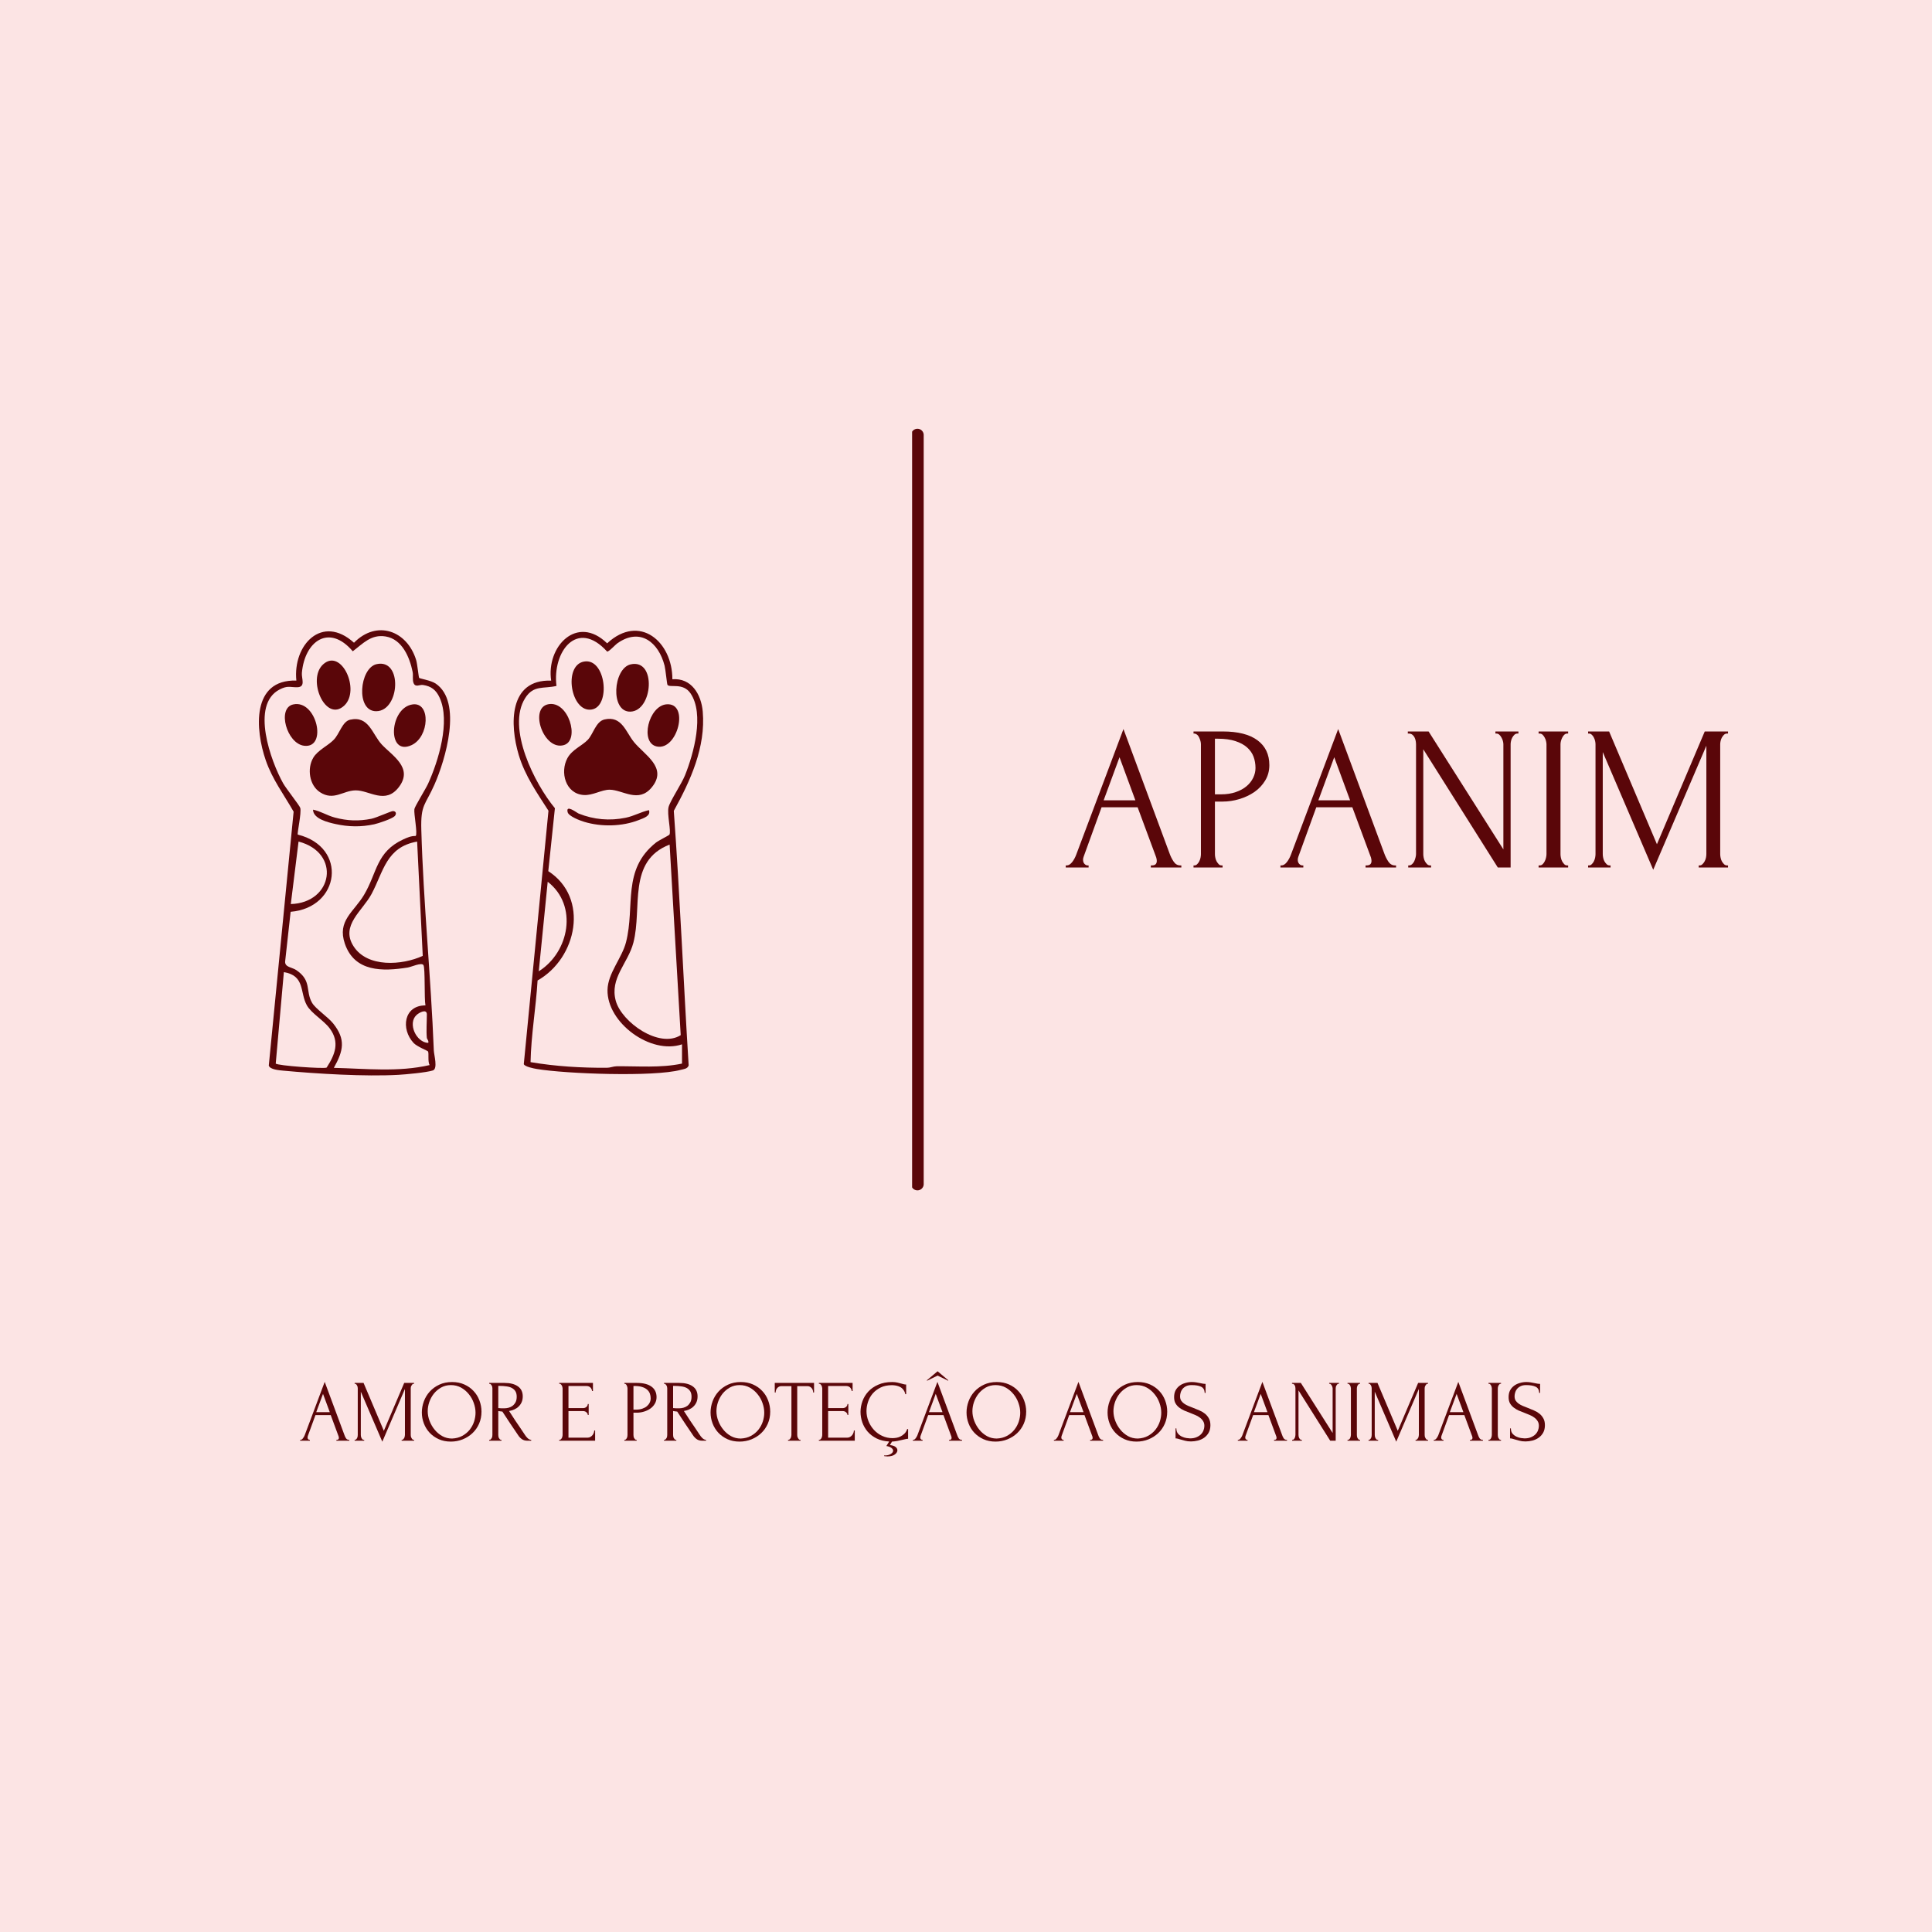 <svg xmlns="http://www.w3.org/2000/svg" xmlns:xlink="http://www.w3.org/1999/xlink" width="500" zoomAndPan="magnify" viewBox="0 0 375 375" height="500" preserveAspectRatio="xMidYMid meet" version="1.0"><defs><g/><clipPath id="51be1c78b7"><path d="M 177.039 83 L 179.289 83 L 179.289 232 L 177.039 232 Z M 177.039 83 " clip-rule="nonzero"/></clipPath></defs><rect x="-37.5" width="450" fill="#ffffff" y="-37.5" height="450" fill-opacity="1"/><rect x="-37.5" width="450" fill="#fce4e4" y="-37.5" height="450" fill-opacity="1"/><g clip-path="url(#51be1c78b7)"><path fill="#5a0609" d="M 178.074 231.051 C 177.398 231.051 176.855 230.504 176.855 229.832 L 176.855 84.438 C 176.855 83.762 177.398 83.219 178.074 83.219 C 178.746 83.219 179.293 83.762 179.293 84.438 L 179.293 229.832 C 179.293 230.504 178.746 231.051 178.074 231.051 Z M 178.074 231.051 " fill-opacity="1" fill-rule="nonzero"/></g><path fill="#5a0609" d="M 57.523 132.094 C 56.816 125.168 62.52 119.145 68.711 124.754 C 73.125 120.266 79.012 122.379 80.773 128.109 C 81.012 128.895 81.254 131.426 81.352 131.574 C 81.449 131.719 83.641 132.055 84.559 132.676 C 89.84 136.242 86.434 147.516 84.324 152.297 C 82.539 156.34 81.637 156.082 81.777 161.059 C 82.176 175.273 83.645 189.625 84.203 203.906 C 84.234 204.742 85.027 207.438 84.02 207.773 C 82.805 208.176 78.766 208.543 77.324 208.625 C 70.891 208.988 61.484 208.418 54.965 207.812 C 54.203 207.742 52.375 207.602 52.172 206.816 L 56.992 157.547 C 55.113 154.242 52.875 151.305 51.59 147.594 C 49.531 141.648 48.77 131.844 57.523 132.098 Z M 80.688 162.262 C 81.098 161.844 80.289 157.895 80.434 157.039 C 80.527 156.5 82.629 153.129 83.086 152.129 C 85.109 147.688 87.449 140.035 85.328 135.41 C 84.648 133.93 83.719 133.195 82.102 132.953 C 81.434 132.855 80.676 133.465 80.293 132.629 C 80.004 131.992 80.238 131.133 80.09 130.41 C 79.52 127.594 78.066 124.059 74.84 123.535 C 72.043 123.082 70.469 124.898 68.473 126.414 C 63.867 120.996 59.125 124.465 58.594 130.621 C 58.5 131.695 59.395 133.375 57.672 133.395 C 56.27 133.41 55.828 133.023 54.273 133.828 C 48.551 136.777 52.609 147.852 54.957 152.039 C 55.52 153.043 58.133 156.336 58.277 156.805 C 58.559 157.73 57.645 161.781 57.797 161.992 C 67.539 164.402 66.035 176.184 56.41 176.98 L 55.34 186.664 C 55.316 187.758 56.652 187.723 57.504 188.293 C 60.574 190.363 59.238 192.34 60.578 194.652 C 61.246 195.805 63.648 197.379 64.664 198.648 C 67.16 201.766 66.652 203.953 64.797 207.27 C 70.973 207.414 77.293 208.137 83.395 206.73 C 82.984 206.094 83.289 204.426 83.078 204.082 C 82.996 203.941 80.922 203.133 80.277 202.438 C 77.762 199.719 78.375 195.137 82.582 195.148 C 82.32 193.918 82.559 187.891 82.188 187.32 C 81.816 186.75 79.863 187.684 79.137 187.797 C 74.273 188.574 68.828 188.68 66.938 183.172 C 65.398 178.695 68.676 177.039 70.672 173.672 C 73.227 169.359 73.008 165.367 78.258 162.934 C 79.043 162.57 79.789 162.242 80.684 162.262 Z M 56.445 175.477 C 64.645 175.242 66.254 165.516 57.949 163.344 Z M 80.965 163.352 C 74.965 164.406 74.445 169.156 72.125 173.508 C 70.348 176.836 66.047 179.621 68.613 183.652 C 71.301 187.871 78.066 187.371 82.055 185.535 Z M 63.398 207.219 C 65.031 204.695 66 202.293 63.988 199.598 C 62.836 198.051 60.434 196.688 59.562 195.133 C 58.164 192.633 59.262 189.391 55.098 188.684 L 53.52 206.43 C 53.781 206.852 62.926 207.492 63.398 207.219 Z M 82.852 201.48 C 82.711 200.102 82.852 198.34 82.852 196.902 C 82.852 195.734 81.355 196.531 80.828 197.031 C 79.094 198.664 80.797 202.352 83.121 202.426 C 83.277 202.027 82.871 201.672 82.852 201.48 Z M 82.852 201.48 " fill-opacity="1" fill-rule="nonzero"/><path fill="#5a0609" d="M 67.953 139.695 C 71.598 138.867 72.238 142.496 74.09 144.496 C 76.098 146.664 80.234 148.988 77.465 152.711 C 74.812 156.273 71.715 153.367 69.004 153.41 C 66.578 153.445 64.777 155.5 62.117 153.773 C 60.023 152.414 59.578 149.168 60.797 147.09 C 61.672 145.598 63.691 144.738 64.809 143.559 C 65.926 142.379 66.457 140.035 67.953 139.695 Z M 67.953 139.695 " fill-opacity="1" fill-rule="nonzero"/><path fill="#5a0609" d="M 62.727 128.945 C 66.266 125.742 70.008 133.965 66.824 136.949 C 63.191 140.355 59.508 131.855 62.727 128.945 Z M 62.727 128.945 " fill-opacity="1" fill-rule="nonzero"/><path fill="#5a0609" d="M 73.07 128.918 C 78.199 127.727 77.633 138.027 73.02 138.047 C 68.977 138.062 69.801 129.676 73.07 128.918 Z M 73.07 128.918 " fill-opacity="1" fill-rule="nonzero"/><path fill="#5a0609" d="M 80.094 136.723 C 83.625 136.234 83.352 143.02 79.891 144.625 C 75.031 146.875 75.562 137.344 80.094 136.723 Z M 80.094 136.723 " fill-opacity="1" fill-rule="nonzero"/><path fill="#5a0609" d="M 56.906 136.73 C 61.445 135.715 63.648 145.309 59.031 144.75 C 55.652 144.344 53.73 137.441 56.906 136.73 Z M 56.906 136.73 " fill-opacity="1" fill-rule="nonzero"/><path fill="#5a0609" d="M 76.582 158.434 C 76.059 158.938 73.449 159.82 72.625 159.996 C 70.062 160.547 67.66 160.504 65.109 159.941 C 63.68 159.625 60.777 158.934 60.758 157.156 C 62.27 157.461 63.473 158.289 65.008 158.691 C 67.453 159.332 69.609 159.418 72.086 158.922 C 73.09 158.719 75.895 157.426 76.262 157.43 C 76.945 157.438 76.992 158.043 76.582 158.438 Z M 76.582 158.434 " fill-opacity="1" fill-rule="nonzero"/><path fill="#5a0609" d="M 130.508 131.84 C 134.227 131.555 136.117 134.809 136.402 138.113 C 136.996 145.02 134.023 151.527 130.785 157.387 C 131.977 173.867 132.641 190.27 133.668 206.793 C 133.457 207.48 132.695 207.504 132.125 207.66 C 126.891 209.066 109.844 208.438 104.195 207.488 C 103.609 207.391 101.84 207.047 101.668 206.543 L 106.457 157.363 C 104.266 153.938 101.91 150.602 100.691 146.551 C 98.926 140.68 98.711 131.828 106.98 132.109 C 105.988 125.496 112.012 119.176 117.844 124.871 C 124.148 119.039 130.52 124.559 130.508 131.844 Z M 132.379 206.445 L 132.379 202.703 C 126.293 204.762 117.793 198.516 117.918 192.141 C 117.984 188.875 120.719 185.98 121.512 182.875 C 123.309 175.84 120.668 168.832 127.32 163.547 C 127.828 163.145 129.848 162.141 129.93 162.012 C 130.316 161.395 129.422 158.008 129.773 156.637 C 130.066 155.484 132.297 152.129 132.965 150.473 C 134.652 146.27 136.75 138.613 134.039 134.594 C 132.574 132.418 129.992 133.566 129.555 132.926 C 129.449 132.77 129.184 129.934 128.996 129.207 C 127.836 124.688 124.281 121.77 119.887 124.824 C 119.406 125.156 118.184 126.527 117.844 126.469 C 111.984 120.004 107.184 126.559 108.012 133.137 C 105.477 133.738 103.574 132.918 101.941 135.492 C 98.27 141.277 103.801 152.176 107.707 156.871 L 106.422 169.09 C 114.426 174.273 112 185.98 104.344 190.309 C 104.031 195.602 103.086 200.867 102.98 206.16 C 107.875 206.988 112.848 207.285 117.82 207.254 C 118.449 207.25 119.035 206.973 119.668 206.965 C 123.91 206.918 128.219 207.324 132.383 206.441 Z M 129.973 163.93 C 121.711 167.129 124.703 176.191 122.941 182.969 C 121.898 186.992 118.289 189.867 119.531 194.293 C 120.684 198.402 127.941 203.566 132.125 200.922 Z M 104.574 188.527 C 110.5 184.809 112.242 175.75 106.309 171.148 Z M 104.574 188.527 " fill-opacity="1" fill-rule="nonzero"/><path fill="#5a0609" d="M 117.328 139.648 C 120.688 138.875 121.445 142.035 123.027 144 C 125.066 146.535 129.684 148.969 126.5 152.832 C 123.926 155.961 120.895 153.312 118.344 153.281 C 116.758 153.266 115.062 154.438 113.27 154.309 C 109.766 154.055 108.652 149.895 110.133 147.16 C 111.027 145.5 112.941 144.781 114.074 143.613 C 115.152 142.5 115.633 140.043 117.328 139.648 Z M 117.328 139.648 " fill-opacity="1" fill-rule="nonzero"/><path fill="#5a0609" d="M 122.41 128.953 C 127.469 127.805 126.75 138.008 122.359 138.129 C 118.398 138.234 119 129.727 122.41 128.953 Z M 122.41 128.953 " fill-opacity="1" fill-rule="nonzero"/><path fill="#5a0609" d="M 113.328 128.414 C 117.602 127.605 118.621 137.113 114.844 137.719 C 110.801 138.363 109.277 129.18 113.328 128.414 Z M 113.328 128.414 " fill-opacity="1" fill-rule="nonzero"/><path fill="#5a0609" d="M 129.367 136.707 C 133.891 136.332 131.543 145.727 127.496 144.895 C 124.129 144.203 125.891 137 129.367 136.707 Z M 129.367 136.707 " fill-opacity="1" fill-rule="nonzero"/><path fill="#5a0609" d="M 106.371 136.703 C 110.309 135.848 112.652 143.672 109.461 144.617 C 105.547 145.777 102.672 137.508 106.371 136.703 Z M 106.371 136.703 " fill-opacity="1" fill-rule="nonzero"/><path fill="#5a0609" d="M 125.961 157.246 C 126.355 158.371 124.953 158.789 124.004 159.164 C 120.766 160.445 116.707 160.523 113.395 159.516 C 112.574 159.27 110.379 158.441 110.18 157.648 C 109.777 156.039 111.949 157.762 112.324 157.914 C 115.262 159.094 118.332 159.359 121.43 158.727 C 123.051 158.398 124.391 157.594 125.961 157.246 Z M 125.961 157.246 " fill-opacity="1" fill-rule="nonzero"/><g fill="#5a0609" fill-opacity="1"><g transform="translate(206.297, 168.383)"><g><path d="M 17.078 -0.406 L 17.281 -0.406 C 17.914 -0.406 18.234 -0.695 18.234 -1.281 C 18.234 -1.488 18.195 -1.711 18.125 -1.953 L 14.516 -11.688 L 7.516 -11.688 L 4.047 -2.125 C 3.961 -1.906 3.922 -1.703 3.922 -1.516 C 3.922 -1.172 4.016 -0.898 4.203 -0.703 C 4.391 -0.504 4.586 -0.406 4.797 -0.406 L 5 -0.406 L 5 0 L 0.562 0 L 0.562 -0.406 L 0.766 -0.406 C 1.109 -0.406 1.445 -0.609 1.781 -1.016 C 2.113 -1.43 2.383 -1.922 2.594 -2.484 L 11.766 -26.875 L 20.719 -2.719 C 20.906 -2.188 21.164 -1.664 21.5 -1.156 C 21.832 -0.656 22.266 -0.406 22.797 -0.406 L 23 -0.406 L 23 0 L 17.078 0 Z M 7.922 -13.047 L 14.078 -13.047 L 11 -21.406 Z M 7.922 -13.047 "/></g></g></g><g fill="#5a0609" fill-opacity="1"><g transform="translate(229.895, 168.383)"><g><path d="M 1.766 -26.406 L 7.438 -26.406 C 10.395 -26.406 12.641 -25.836 14.172 -24.703 C 15.711 -23.566 16.484 -21.957 16.484 -19.875 C 16.484 -18.758 16.211 -17.758 15.672 -16.875 C 15.141 -16 14.441 -15.258 13.578 -14.656 C 12.711 -14.062 11.738 -13.602 10.656 -13.281 C 9.582 -12.957 8.508 -12.797 7.438 -12.797 L 5.922 -12.797 L 5.922 -2.594 C 5.922 -2.383 5.945 -2.148 6 -1.891 C 6.051 -1.641 6.133 -1.406 6.25 -1.188 C 6.375 -0.977 6.508 -0.797 6.656 -0.641 C 6.801 -0.484 6.984 -0.406 7.203 -0.406 L 7.406 -0.406 L 7.406 0 L 1.766 0 L 1.766 -0.406 L 1.953 -0.406 C 2.141 -0.406 2.312 -0.484 2.469 -0.641 C 2.633 -0.797 2.77 -0.977 2.875 -1.188 C 2.988 -1.406 3.07 -1.641 3.125 -1.891 C 3.176 -2.148 3.203 -2.383 3.203 -2.594 L 3.203 -23.922 C 3.203 -24.297 3.094 -24.723 2.875 -25.203 C 2.664 -25.68 2.359 -25.945 1.953 -26 L 1.766 -26 Z M 5.922 -25 L 5.922 -14.203 L 7.125 -14.203 C 8.188 -14.203 9.133 -14.348 9.969 -14.641 C 10.812 -14.93 11.516 -15.316 12.078 -15.797 C 12.641 -16.273 13.066 -16.82 13.359 -17.438 C 13.648 -18.051 13.797 -18.676 13.797 -19.312 C 13.797 -20.094 13.672 -20.82 13.422 -21.5 C 13.172 -22.176 12.754 -22.773 12.172 -23.297 C 11.598 -23.816 10.844 -24.227 9.906 -24.531 C 8.977 -24.844 7.836 -25 6.484 -25 Z M 5.922 -25 "/></g></g></g><g fill="#5a0609" fill-opacity="1"><g transform="translate(247.973, 168.383)"><g><path d="M 17.078 -0.406 L 17.281 -0.406 C 17.914 -0.406 18.234 -0.695 18.234 -1.281 C 18.234 -1.488 18.195 -1.711 18.125 -1.953 L 14.516 -11.688 L 7.516 -11.688 L 4.047 -2.125 C 3.961 -1.906 3.922 -1.703 3.922 -1.516 C 3.922 -1.172 4.016 -0.898 4.203 -0.703 C 4.391 -0.504 4.586 -0.406 4.797 -0.406 L 5 -0.406 L 5 0 L 0.562 0 L 0.562 -0.406 L 0.766 -0.406 C 1.109 -0.406 1.445 -0.609 1.781 -1.016 C 2.113 -1.43 2.383 -1.922 2.594 -2.484 L 11.766 -26.875 L 20.719 -2.719 C 20.906 -2.188 21.164 -1.664 21.5 -1.156 C 21.832 -0.656 22.266 -0.406 22.797 -0.406 L 23 -0.406 L 23 0 L 17.078 0 Z M 7.922 -13.047 L 14.078 -13.047 L 11 -21.406 Z M 7.922 -13.047 "/></g></g></g><g fill="#5a0609" fill-opacity="1"><g transform="translate(271.57, 168.383)"><g><path d="M 6 -0.406 L 6.203 -0.406 L 6.203 0 L 1.766 0 L 1.766 -0.406 L 1.953 -0.406 C 2.141 -0.406 2.32 -0.484 2.5 -0.641 C 2.676 -0.797 2.816 -0.977 2.922 -1.188 C 3.023 -1.406 3.109 -1.641 3.172 -1.891 C 3.242 -2.148 3.281 -2.383 3.281 -2.594 L 3.281 -23.922 C 3.281 -24.109 3.258 -24.32 3.219 -24.562 C 3.176 -24.801 3.102 -25.023 3 -25.234 C 2.895 -25.453 2.75 -25.633 2.562 -25.781 C 2.375 -25.926 2.145 -26 1.875 -26 L 1.688 -26 L 1.688 -26.406 L 5.719 -26.406 L 20.234 -3.516 L 20.234 -23.922 C 20.234 -24.109 20.203 -24.32 20.141 -24.562 C 20.078 -24.801 19.984 -25.023 19.859 -25.234 C 19.742 -25.453 19.602 -25.633 19.438 -25.781 C 19.281 -25.926 19.094 -26 18.875 -26 L 18.688 -26 L 18.688 -26.406 L 23.156 -26.406 L 23.156 -26 L 22.953 -26 C 22.742 -26 22.555 -25.926 22.391 -25.781 C 22.234 -25.633 22.094 -25.453 21.969 -25.234 C 21.852 -25.023 21.77 -24.801 21.719 -24.562 C 21.664 -24.32 21.641 -24.109 21.641 -23.922 L 21.641 0 L 19.156 0 L 4.688 -22.953 L 4.688 -2.594 C 4.688 -2.383 4.711 -2.148 4.766 -1.891 C 4.816 -1.641 4.898 -1.406 5.016 -1.188 C 5.141 -0.977 5.281 -0.797 5.438 -0.641 C 5.602 -0.484 5.789 -0.406 6 -0.406 Z M 6 -0.406 "/></g></g></g><g fill="#5a0609" fill-opacity="1"><g transform="translate(296.688, 168.383)"><g><path d="M 1.953 -26.406 L 7.688 -26.406 L 7.688 -26 L 7.484 -26 C 7.297 -26 7.117 -25.926 6.953 -25.781 C 6.797 -25.633 6.664 -25.457 6.562 -25.25 C 6.457 -25.051 6.367 -24.828 6.297 -24.578 C 6.234 -24.328 6.203 -24.109 6.203 -23.922 L 6.203 -2.594 C 6.203 -2.383 6.227 -2.148 6.281 -1.891 C 6.332 -1.641 6.414 -1.406 6.531 -1.188 C 6.656 -0.977 6.789 -0.797 6.938 -0.641 C 7.082 -0.484 7.266 -0.406 7.484 -0.406 L 7.688 -0.406 L 7.688 0 L 1.953 0 L 1.953 -0.406 L 2.156 -0.406 C 2.375 -0.406 2.562 -0.477 2.719 -0.625 C 2.875 -0.77 3.008 -0.953 3.125 -1.172 C 3.25 -1.398 3.336 -1.641 3.391 -1.891 C 3.453 -2.148 3.484 -2.383 3.484 -2.594 L 3.484 -23.922 C 3.484 -24.109 3.453 -24.32 3.391 -24.562 C 3.336 -24.801 3.25 -25.023 3.125 -25.234 C 3.008 -25.453 2.875 -25.633 2.719 -25.781 C 2.562 -25.926 2.375 -26 2.156 -26 L 1.953 -26 Z M 1.953 -26.406 "/></g></g></g><g fill="#5a0609" fill-opacity="1"><g transform="translate(306.407, 168.383)"><g><path d="M 23.312 -0.406 L 23.516 -0.406 C 23.703 -0.406 23.875 -0.484 24.031 -0.641 C 24.195 -0.797 24.336 -0.977 24.453 -1.188 C 24.578 -1.406 24.664 -1.641 24.719 -1.891 C 24.77 -2.148 24.797 -2.383 24.797 -2.594 L 24.797 -23.641 L 14.484 0.438 L 4.688 -22.406 L 4.688 -2.594 C 4.688 -2.383 4.711 -2.148 4.766 -1.891 C 4.816 -1.641 4.898 -1.406 5.016 -1.188 C 5.141 -0.977 5.281 -0.797 5.438 -0.641 C 5.602 -0.484 5.789 -0.406 6 -0.406 L 6.203 -0.406 L 6.203 0 L 1.844 0 L 1.844 -0.406 L 2.047 -0.406 C 2.223 -0.406 2.391 -0.484 2.547 -0.641 C 2.711 -0.797 2.848 -0.977 2.953 -1.188 C 3.066 -1.406 3.148 -1.641 3.203 -1.891 C 3.254 -2.148 3.281 -2.383 3.281 -2.594 L 3.281 -23.922 C 3.281 -24.109 3.254 -24.32 3.203 -24.562 C 3.148 -24.801 3.066 -25.023 2.953 -25.234 C 2.848 -25.453 2.711 -25.633 2.547 -25.781 C 2.391 -25.926 2.223 -26 2.047 -26 L 1.844 -26 L 1.844 -26.406 L 5.922 -26.406 L 15.203 -4.516 L 24.484 -26.406 L 29 -26.406 L 29 -26 L 28.797 -26 C 28.586 -26 28.398 -25.926 28.234 -25.781 C 28.078 -25.633 27.938 -25.453 27.812 -25.234 C 27.695 -25.023 27.613 -24.801 27.562 -24.562 C 27.508 -24.32 27.484 -24.109 27.484 -23.922 L 27.484 -2.594 C 27.484 -2.383 27.508 -2.148 27.562 -1.891 C 27.613 -1.641 27.695 -1.406 27.812 -1.188 C 27.938 -0.977 28.078 -0.797 28.234 -0.641 C 28.398 -0.484 28.586 -0.406 28.797 -0.406 L 29 -0.406 L 29 0 L 23.312 0 Z M 23.312 -0.406 "/></g></g></g><g fill="#5a0609" fill-opacity="1"><g transform="translate(58.025, 279.642)"><g><path d="M 7.266 -0.172 L 7.344 -0.172 C 7.613 -0.172 7.75 -0.297 7.75 -0.547 C 7.75 -0.641 7.734 -0.734 7.703 -0.828 L 6.172 -4.969 L 3.203 -4.969 L 1.719 -0.906 C 1.688 -0.812 1.672 -0.723 1.672 -0.641 C 1.672 -0.492 1.707 -0.379 1.781 -0.297 C 1.863 -0.211 1.953 -0.172 2.047 -0.172 L 2.125 -0.172 L 2.125 0 L 0.234 0 L 0.234 -0.172 L 0.328 -0.172 C 0.473 -0.172 0.613 -0.258 0.75 -0.438 C 0.895 -0.613 1.016 -0.816 1.109 -1.047 L 5 -11.422 L 8.812 -1.156 C 8.883 -0.926 8.988 -0.703 9.125 -0.484 C 9.27 -0.273 9.457 -0.172 9.688 -0.172 L 9.781 -0.172 L 9.781 0 L 7.266 0 Z M 3.359 -5.547 L 5.984 -5.547 L 4.672 -9.094 Z M 3.359 -5.547 "/></g></g></g><g fill="#5a0609" fill-opacity="1"><g transform="translate(68.051, 279.642)"><g><path d="M 9.906 -0.172 L 10 -0.172 C 10.07 -0.172 10.141 -0.203 10.203 -0.266 C 10.273 -0.336 10.336 -0.414 10.391 -0.5 C 10.441 -0.594 10.477 -0.691 10.5 -0.797 C 10.531 -0.91 10.547 -1.016 10.547 -1.109 L 10.547 -10.047 L 6.156 0.188 L 1.984 -9.516 L 1.984 -1.109 C 1.984 -1.016 1.992 -0.91 2.016 -0.797 C 2.047 -0.691 2.082 -0.594 2.125 -0.5 C 2.176 -0.414 2.234 -0.336 2.297 -0.266 C 2.367 -0.203 2.453 -0.172 2.547 -0.172 L 2.641 -0.172 L 2.641 0 L 0.781 0 L 0.781 -0.172 L 0.859 -0.172 C 0.941 -0.172 1.016 -0.203 1.078 -0.266 C 1.148 -0.336 1.207 -0.414 1.25 -0.5 C 1.301 -0.594 1.336 -0.691 1.359 -0.797 C 1.379 -0.91 1.391 -1.016 1.391 -1.109 L 1.391 -10.172 C 1.391 -10.242 1.379 -10.332 1.359 -10.438 C 1.336 -10.539 1.301 -10.633 1.25 -10.719 C 1.207 -10.812 1.148 -10.891 1.078 -10.953 C 1.016 -11.016 0.941 -11.047 0.859 -11.047 L 0.781 -11.047 L 0.781 -11.219 L 2.516 -11.219 L 6.453 -1.922 L 10.406 -11.219 L 12.328 -11.219 L 12.328 -11.047 L 12.234 -11.047 C 12.148 -11.047 12.07 -11.016 12 -10.953 C 11.938 -10.891 11.879 -10.812 11.828 -10.719 C 11.773 -10.633 11.734 -10.539 11.703 -10.438 C 11.68 -10.332 11.672 -10.242 11.672 -10.172 L 11.672 -1.109 C 11.672 -1.016 11.68 -0.91 11.703 -0.797 C 11.734 -0.691 11.773 -0.594 11.828 -0.5 C 11.879 -0.414 11.938 -0.336 12 -0.266 C 12.07 -0.203 12.148 -0.172 12.234 -0.172 L 12.328 -0.172 L 12.328 0 L 9.906 0 Z M 9.906 -0.172 "/></g></g></g><g fill="#5a0609" fill-opacity="1"><g transform="translate(81.254, 279.642)"><g><path d="M 6.5 -11.391 C 7.375 -11.391 8.16 -11.234 8.859 -10.922 C 9.566 -10.609 10.164 -10.188 10.656 -9.656 C 11.156 -9.133 11.535 -8.523 11.797 -7.828 C 12.066 -7.129 12.203 -6.398 12.203 -5.641 C 12.203 -4.797 12.047 -4.016 11.734 -3.297 C 11.422 -2.586 10.992 -1.977 10.453 -1.469 C 9.91 -0.957 9.281 -0.555 8.562 -0.266 C 7.844 0.023 7.07 0.172 6.25 0.172 C 5.383 0.172 4.602 0.016 3.906 -0.297 C 3.207 -0.617 2.613 -1.039 2.125 -1.562 C 1.645 -2.082 1.273 -2.68 1.016 -3.359 C 0.754 -4.047 0.625 -4.754 0.625 -5.484 C 0.625 -6.211 0.754 -6.93 1.016 -7.641 C 1.273 -8.348 1.656 -8.977 2.156 -9.531 C 2.664 -10.094 3.281 -10.539 4 -10.875 C 4.727 -11.219 5.562 -11.391 6.5 -11.391 Z M 6.484 -0.422 C 7.234 -0.453 7.895 -0.625 8.469 -0.938 C 9.039 -1.25 9.52 -1.645 9.906 -2.125 C 10.289 -2.613 10.578 -3.145 10.766 -3.719 C 10.953 -4.301 11.047 -4.875 11.047 -5.438 C 11.047 -6.062 10.93 -6.691 10.703 -7.328 C 10.484 -7.961 10.16 -8.535 9.734 -9.047 C 9.316 -9.566 8.816 -9.988 8.234 -10.312 C 7.648 -10.633 6.992 -10.797 6.266 -10.797 C 5.566 -10.797 4.938 -10.641 4.375 -10.328 C 3.82 -10.016 3.348 -9.613 2.953 -9.125 C 2.566 -8.633 2.27 -8.086 2.062 -7.484 C 1.863 -6.891 1.766 -6.305 1.766 -5.734 C 1.766 -5.109 1.883 -4.477 2.125 -3.844 C 2.363 -3.219 2.691 -2.648 3.109 -2.141 C 3.523 -1.629 4.02 -1.211 4.594 -0.891 C 5.164 -0.578 5.797 -0.422 6.484 -0.422 Z M 6.484 -0.422 "/></g></g></g><g fill="#5a0609" fill-opacity="1"><g transform="translate(94.185, 279.642)"><g><path d="M 3.078 -0.172 L 3.156 -0.172 L 3.156 0 L 0.766 0 L 0.766 -0.172 L 0.844 -0.172 C 0.926 -0.172 1 -0.203 1.062 -0.266 C 1.133 -0.336 1.195 -0.414 1.25 -0.5 C 1.301 -0.594 1.336 -0.691 1.359 -0.797 C 1.379 -0.91 1.391 -1.016 1.391 -1.109 L 1.391 -10.172 C 1.391 -10.242 1.379 -10.332 1.359 -10.438 C 1.336 -10.539 1.301 -10.633 1.25 -10.719 C 1.195 -10.812 1.133 -10.891 1.062 -10.953 C 1 -11.016 0.926 -11.047 0.844 -11.047 L 0.766 -11.047 L 0.766 -11.219 L 3.719 -11.219 C 4.852 -11.219 5.727 -10.992 6.344 -10.547 C 6.969 -10.109 7.281 -9.461 7.281 -8.609 C 7.281 -8.172 7.207 -7.789 7.062 -7.469 C 6.914 -7.145 6.723 -6.867 6.484 -6.641 C 6.254 -6.41 5.977 -6.223 5.656 -6.078 C 5.332 -5.93 4.988 -5.828 4.625 -5.766 L 5.844 -3.891 C 6.145 -3.441 6.445 -3 6.75 -2.562 C 7.051 -2.125 7.352 -1.672 7.656 -1.203 C 7.727 -1.086 7.812 -0.969 7.906 -0.844 C 8.008 -0.719 8.113 -0.602 8.219 -0.5 C 8.32 -0.406 8.43 -0.328 8.547 -0.266 C 8.672 -0.203 8.797 -0.172 8.922 -0.172 L 8.922 0 L 8.188 0 C 7.738 0 7.367 -0.109 7.078 -0.328 C 6.785 -0.547 6.547 -0.805 6.359 -1.109 C 5.848 -1.859 5.336 -2.613 4.828 -3.375 C 4.328 -4.145 3.828 -4.906 3.328 -5.656 C 3.203 -5.664 3.066 -5.68 2.922 -5.703 C 2.785 -5.723 2.656 -5.742 2.531 -5.766 L 2.531 -1.109 C 2.531 -1.016 2.539 -0.91 2.562 -0.797 C 2.582 -0.691 2.617 -0.594 2.672 -0.5 C 2.723 -0.414 2.781 -0.336 2.844 -0.266 C 2.906 -0.203 2.984 -0.172 3.078 -0.172 Z M 2.531 -10.641 L 2.531 -6.328 L 2.625 -6.328 C 2.707 -6.316 2.848 -6.305 3.047 -6.297 C 3.242 -6.297 3.492 -6.297 3.797 -6.297 C 4.023 -6.297 4.273 -6.332 4.547 -6.406 C 4.816 -6.477 5.066 -6.598 5.297 -6.766 C 5.523 -6.941 5.719 -7.172 5.875 -7.453 C 6.031 -7.742 6.109 -8.102 6.109 -8.531 C 6.109 -8.969 6.023 -9.32 5.859 -9.594 C 5.691 -9.863 5.461 -10.078 5.172 -10.234 C 4.891 -10.391 4.539 -10.492 4.125 -10.547 C 3.719 -10.609 3.27 -10.641 2.781 -10.641 Z M 2.531 -10.641 "/></g></g></g><g fill="#5a0609" fill-opacity="1"><g transform="translate(103.36, 279.642)"><g/></g></g><g fill="#5a0609" fill-opacity="1"><g transform="translate(107.778, 279.642)"><g><path d="M 0.766 -0.172 L 0.844 -0.172 C 0.938 -0.172 1.016 -0.203 1.078 -0.266 C 1.148 -0.328 1.211 -0.398 1.266 -0.484 C 1.316 -0.578 1.352 -0.676 1.375 -0.781 C 1.406 -0.883 1.422 -0.984 1.422 -1.078 L 1.422 -10.172 C 1.422 -10.242 1.406 -10.332 1.375 -10.438 C 1.352 -10.539 1.316 -10.633 1.266 -10.719 C 1.211 -10.812 1.148 -10.891 1.078 -10.953 C 1.016 -11.016 0.938 -11.047 0.844 -11.047 L 0.766 -11.047 L 0.766 -11.219 L 7.312 -11.219 L 7.312 -9.641 L 7.141 -9.641 C 7.117 -9.898 7.016 -10.129 6.828 -10.328 C 6.648 -10.523 6.367 -10.625 5.984 -10.625 L 2.562 -10.625 L 2.562 -6.328 L 5.391 -6.328 C 5.648 -6.328 5.867 -6.406 6.047 -6.562 C 6.223 -6.719 6.312 -6.906 6.312 -7.125 L 6.484 -7.125 L 6.484 -5 L 6.312 -5 C 6.312 -5.195 6.223 -5.367 6.047 -5.516 C 5.879 -5.672 5.66 -5.75 5.391 -5.75 L 2.562 -5.75 L 2.562 -0.594 L 6.297 -0.594 C 6.504 -0.594 6.688 -0.645 6.844 -0.75 C 7.008 -0.852 7.145 -0.973 7.25 -1.109 C 7.352 -1.254 7.43 -1.406 7.484 -1.562 C 7.535 -1.727 7.562 -1.867 7.562 -1.984 L 7.734 -1.984 L 7.734 0 L 0.766 0 Z M 0.766 -0.172 "/></g></g></g><g fill="#5a0609" fill-opacity="1"><g transform="translate(116.02, 279.642)"><g/></g></g><g fill="#5a0609" fill-opacity="1"><g transform="translate(120.438, 279.642)"><g><path d="M 0.75 -11.219 L 3.156 -11.219 C 4.414 -11.219 5.367 -10.977 6.016 -10.5 C 6.672 -10.02 7 -9.336 7 -8.453 C 7 -7.973 6.883 -7.547 6.656 -7.172 C 6.438 -6.797 6.141 -6.477 5.766 -6.219 C 5.398 -5.969 4.988 -5.773 4.531 -5.641 C 4.07 -5.504 3.613 -5.438 3.156 -5.438 L 2.516 -5.438 L 2.516 -1.109 C 2.516 -1.016 2.523 -0.91 2.547 -0.797 C 2.566 -0.691 2.602 -0.594 2.656 -0.5 C 2.707 -0.414 2.766 -0.336 2.828 -0.266 C 2.891 -0.203 2.969 -0.172 3.062 -0.172 L 3.141 -0.172 L 3.141 0 L 0.75 0 L 0.75 -0.172 L 0.828 -0.172 C 0.91 -0.172 0.984 -0.203 1.047 -0.266 C 1.117 -0.336 1.176 -0.414 1.219 -0.5 C 1.27 -0.594 1.305 -0.691 1.328 -0.797 C 1.348 -0.91 1.359 -1.016 1.359 -1.109 L 1.359 -10.172 C 1.359 -10.328 1.312 -10.504 1.219 -10.703 C 1.133 -10.91 1.004 -11.023 0.828 -11.047 L 0.75 -11.047 Z M 2.516 -10.625 L 2.516 -6.031 L 3.031 -6.031 C 3.477 -6.031 3.879 -6.094 4.234 -6.219 C 4.598 -6.344 4.895 -6.504 5.125 -6.703 C 5.363 -6.91 5.547 -7.145 5.672 -7.406 C 5.797 -7.664 5.859 -7.938 5.859 -8.219 C 5.859 -8.539 5.805 -8.848 5.703 -9.141 C 5.598 -9.43 5.422 -9.688 5.172 -9.906 C 4.93 -10.125 4.613 -10.297 4.219 -10.422 C 3.82 -10.555 3.332 -10.625 2.75 -10.625 Z M 2.516 -10.625 "/></g></g></g><g fill="#5a0609" fill-opacity="1"><g transform="translate(128.118, 279.642)"><g><path d="M 3.078 -0.172 L 3.156 -0.172 L 3.156 0 L 0.766 0 L 0.766 -0.172 L 0.844 -0.172 C 0.926 -0.172 1 -0.203 1.062 -0.266 C 1.133 -0.336 1.195 -0.414 1.25 -0.5 C 1.301 -0.594 1.336 -0.691 1.359 -0.797 C 1.379 -0.91 1.391 -1.016 1.391 -1.109 L 1.391 -10.172 C 1.391 -10.242 1.379 -10.332 1.359 -10.438 C 1.336 -10.539 1.301 -10.633 1.25 -10.719 C 1.195 -10.812 1.133 -10.891 1.062 -10.953 C 1 -11.016 0.926 -11.047 0.844 -11.047 L 0.766 -11.047 L 0.766 -11.219 L 3.719 -11.219 C 4.852 -11.219 5.727 -10.992 6.344 -10.547 C 6.969 -10.109 7.281 -9.461 7.281 -8.609 C 7.281 -8.172 7.207 -7.789 7.062 -7.469 C 6.914 -7.145 6.723 -6.867 6.484 -6.641 C 6.254 -6.41 5.977 -6.223 5.656 -6.078 C 5.332 -5.93 4.988 -5.828 4.625 -5.766 L 5.844 -3.891 C 6.145 -3.441 6.445 -3 6.75 -2.562 C 7.051 -2.125 7.352 -1.672 7.656 -1.203 C 7.727 -1.086 7.812 -0.969 7.906 -0.844 C 8.008 -0.719 8.113 -0.602 8.219 -0.5 C 8.32 -0.406 8.43 -0.328 8.547 -0.266 C 8.672 -0.203 8.797 -0.172 8.922 -0.172 L 8.922 0 L 8.188 0 C 7.738 0 7.367 -0.109 7.078 -0.328 C 6.785 -0.547 6.547 -0.805 6.359 -1.109 C 5.848 -1.859 5.336 -2.613 4.828 -3.375 C 4.328 -4.145 3.828 -4.906 3.328 -5.656 C 3.203 -5.664 3.066 -5.68 2.922 -5.703 C 2.785 -5.723 2.656 -5.742 2.531 -5.766 L 2.531 -1.109 C 2.531 -1.016 2.539 -0.91 2.562 -0.797 C 2.582 -0.691 2.617 -0.594 2.672 -0.5 C 2.723 -0.414 2.781 -0.336 2.844 -0.266 C 2.906 -0.203 2.984 -0.172 3.078 -0.172 Z M 2.531 -10.641 L 2.531 -6.328 L 2.625 -6.328 C 2.707 -6.316 2.848 -6.305 3.047 -6.297 C 3.242 -6.297 3.492 -6.297 3.797 -6.297 C 4.023 -6.297 4.273 -6.332 4.547 -6.406 C 4.816 -6.477 5.066 -6.598 5.297 -6.766 C 5.523 -6.941 5.719 -7.172 5.875 -7.453 C 6.031 -7.742 6.109 -8.102 6.109 -8.531 C 6.109 -8.969 6.023 -9.32 5.859 -9.594 C 5.691 -9.863 5.461 -10.078 5.172 -10.234 C 4.891 -10.391 4.539 -10.492 4.125 -10.547 C 3.719 -10.609 3.27 -10.641 2.781 -10.641 Z M 2.531 -10.641 "/></g></g></g><g fill="#5a0609" fill-opacity="1"><g transform="translate(137.294, 279.642)"><g><path d="M 6.5 -11.391 C 7.375 -11.391 8.16 -11.234 8.859 -10.922 C 9.566 -10.609 10.164 -10.188 10.656 -9.656 C 11.156 -9.133 11.535 -8.523 11.797 -7.828 C 12.066 -7.129 12.203 -6.398 12.203 -5.641 C 12.203 -4.797 12.047 -4.016 11.734 -3.297 C 11.422 -2.586 10.992 -1.977 10.453 -1.469 C 9.91 -0.957 9.281 -0.555 8.562 -0.266 C 7.844 0.023 7.07 0.172 6.25 0.172 C 5.383 0.172 4.602 0.016 3.906 -0.297 C 3.207 -0.617 2.613 -1.039 2.125 -1.562 C 1.645 -2.082 1.273 -2.68 1.016 -3.359 C 0.754 -4.047 0.625 -4.754 0.625 -5.484 C 0.625 -6.211 0.754 -6.93 1.016 -7.641 C 1.273 -8.348 1.656 -8.977 2.156 -9.531 C 2.664 -10.094 3.281 -10.539 4 -10.875 C 4.727 -11.219 5.562 -11.391 6.5 -11.391 Z M 6.484 -0.422 C 7.234 -0.453 7.895 -0.625 8.469 -0.938 C 9.039 -1.25 9.52 -1.645 9.906 -2.125 C 10.289 -2.613 10.578 -3.145 10.766 -3.719 C 10.953 -4.301 11.047 -4.875 11.047 -5.438 C 11.047 -6.062 10.93 -6.691 10.703 -7.328 C 10.484 -7.961 10.16 -8.535 9.734 -9.047 C 9.316 -9.566 8.816 -9.988 8.234 -10.312 C 7.648 -10.633 6.992 -10.797 6.266 -10.797 C 5.566 -10.797 4.938 -10.641 4.375 -10.328 C 3.82 -10.016 3.348 -9.613 2.953 -9.125 C 2.566 -8.633 2.27 -8.086 2.062 -7.484 C 1.863 -6.891 1.766 -6.305 1.766 -5.734 C 1.766 -5.109 1.883 -4.477 2.125 -3.844 C 2.363 -3.219 2.691 -2.648 3.109 -2.141 C 3.523 -1.629 4.02 -1.211 4.594 -0.891 C 5.164 -0.578 5.797 -0.422 6.484 -0.422 Z M 6.484 -0.422 "/></g></g></g><g fill="#5a0609" fill-opacity="1"><g transform="translate(150.225, 279.642)"><g><path d="M 5.062 -0.172 L 5.156 -0.172 L 5.156 0 L 2.734 0 L 2.734 -0.172 L 2.828 -0.172 C 2.91 -0.172 2.984 -0.203 3.047 -0.266 C 3.117 -0.336 3.18 -0.414 3.234 -0.5 C 3.285 -0.594 3.32 -0.691 3.344 -0.797 C 3.375 -0.91 3.391 -1.016 3.391 -1.109 L 3.391 -10.594 L 1.406 -10.594 C 1.227 -10.594 1.07 -10.551 0.938 -10.469 C 0.801 -10.395 0.688 -10.297 0.594 -10.172 C 0.5 -10.055 0.43 -9.926 0.391 -9.781 C 0.348 -9.645 0.328 -9.504 0.328 -9.359 L 0.156 -9.359 L 0.156 -11.219 L 7.781 -11.219 L 7.781 -9.359 L 7.609 -9.359 C 7.609 -9.504 7.586 -9.645 7.547 -9.781 C 7.504 -9.926 7.438 -10.055 7.344 -10.172 C 7.25 -10.297 7.133 -10.395 7 -10.469 C 6.863 -10.551 6.707 -10.594 6.531 -10.594 L 4.516 -10.594 L 4.516 -1.109 C 4.516 -1.016 4.523 -0.91 4.547 -0.797 C 4.578 -0.691 4.617 -0.594 4.672 -0.5 C 4.723 -0.414 4.781 -0.336 4.844 -0.266 C 4.906 -0.203 4.977 -0.172 5.062 -0.172 Z M 5.062 -0.172 "/></g></g></g><g fill="#5a0609" fill-opacity="1"><g transform="translate(158.177, 279.642)"><g><path d="M 0.766 -0.172 L 0.844 -0.172 C 0.938 -0.172 1.016 -0.203 1.078 -0.266 C 1.148 -0.328 1.211 -0.398 1.266 -0.484 C 1.316 -0.578 1.352 -0.676 1.375 -0.781 C 1.406 -0.883 1.422 -0.984 1.422 -1.078 L 1.422 -10.172 C 1.422 -10.242 1.406 -10.332 1.375 -10.438 C 1.352 -10.539 1.316 -10.633 1.266 -10.719 C 1.211 -10.812 1.148 -10.891 1.078 -10.953 C 1.016 -11.016 0.938 -11.047 0.844 -11.047 L 0.766 -11.047 L 0.766 -11.219 L 7.312 -11.219 L 7.312 -9.641 L 7.141 -9.641 C 7.117 -9.898 7.016 -10.129 6.828 -10.328 C 6.648 -10.523 6.367 -10.625 5.984 -10.625 L 2.562 -10.625 L 2.562 -6.328 L 5.391 -6.328 C 5.648 -6.328 5.867 -6.406 6.047 -6.562 C 6.223 -6.719 6.312 -6.906 6.312 -7.125 L 6.484 -7.125 L 6.484 -5 L 6.312 -5 C 6.312 -5.195 6.223 -5.367 6.047 -5.516 C 5.879 -5.672 5.66 -5.75 5.391 -5.75 L 2.562 -5.75 L 2.562 -0.594 L 6.297 -0.594 C 6.504 -0.594 6.688 -0.645 6.844 -0.75 C 7.008 -0.852 7.145 -0.973 7.25 -1.109 C 7.352 -1.254 7.43 -1.406 7.484 -1.562 C 7.535 -1.727 7.562 -1.867 7.562 -1.984 L 7.734 -1.984 L 7.734 0 L 0.766 0 Z M 0.766 -0.172 "/></g></g></g><g fill="#5a0609" fill-opacity="1"><g transform="translate(166.418, 279.642)"><g><path d="M 6.719 0.172 C 6.57 0.391 6.438 0.613 6.312 0.844 C 6.82 0.906 7.191 1.031 7.422 1.219 C 7.648 1.406 7.766 1.617 7.766 1.859 C 7.766 2.148 7.598 2.422 7.266 2.672 C 6.93 2.922 6.457 3.047 5.844 3.047 C 5.77 3.047 5.695 3.039 5.625 3.031 C 5.562 3.031 5.492 3.023 5.422 3.016 C 5.391 3.016 5.348 3.008 5.297 3 C 5.254 2.988 5.219 2.984 5.188 2.984 L 5.188 2.859 L 5.375 2.859 C 5.801 2.859 6.164 2.766 6.469 2.578 C 6.781 2.391 6.938 2.176 6.938 1.938 C 6.938 1.75 6.82 1.566 6.594 1.391 C 6.363 1.211 6.039 1.094 5.625 1.031 L 6.172 0.156 C 5.242 0.102 4.43 -0.094 3.734 -0.438 C 3.047 -0.781 2.469 -1.219 2 -1.75 C 1.539 -2.289 1.191 -2.895 0.953 -3.562 C 0.723 -4.238 0.609 -4.914 0.609 -5.594 C 0.609 -6.289 0.734 -6.984 0.984 -7.672 C 1.234 -8.367 1.613 -8.992 2.125 -9.547 C 2.633 -10.098 3.273 -10.539 4.047 -10.875 C 4.816 -11.219 5.723 -11.391 6.766 -11.391 C 7.141 -11.391 7.477 -11.352 7.781 -11.281 C 8.082 -11.219 8.348 -11.148 8.578 -11.078 C 8.754 -11.023 8.91 -10.984 9.047 -10.953 C 9.191 -10.922 9.332 -10.906 9.469 -10.906 L 9.469 -9.031 L 9.297 -9.031 C 9.234 -9.375 9.109 -9.66 8.922 -9.891 C 8.742 -10.129 8.531 -10.312 8.281 -10.438 C 8.039 -10.562 7.781 -10.648 7.5 -10.703 C 7.227 -10.754 6.961 -10.781 6.703 -10.781 C 5.859 -10.781 5.129 -10.629 4.516 -10.328 C 3.898 -10.023 3.383 -9.633 2.969 -9.156 C 2.562 -8.676 2.258 -8.133 2.062 -7.531 C 1.863 -6.926 1.766 -6.332 1.766 -5.75 C 1.766 -5.082 1.895 -4.426 2.156 -3.781 C 2.414 -3.145 2.773 -2.578 3.234 -2.078 C 3.691 -1.586 4.227 -1.203 4.844 -0.922 C 5.457 -0.641 6.117 -0.5 6.828 -0.5 C 7.035 -0.5 7.273 -0.52 7.547 -0.562 C 7.816 -0.602 8.082 -0.688 8.344 -0.812 C 8.613 -0.945 8.867 -1.125 9.109 -1.344 C 9.348 -1.57 9.535 -1.879 9.672 -2.266 L 9.844 -2.266 L 9.844 -0.375 C 9.676 -0.375 9.492 -0.348 9.297 -0.297 C 9.109 -0.254 8.898 -0.207 8.672 -0.156 C 8.398 -0.082 8.094 -0.016 7.75 0.047 C 7.406 0.109 7.062 0.148 6.719 0.172 Z M 6.719 0.172 "/></g></g></g><g fill="#5a0609" fill-opacity="1"><g transform="translate(176.953, 279.642)"><g><path d="M 7.266 -0.172 L 7.344 -0.172 C 7.613 -0.172 7.75 -0.297 7.75 -0.547 C 7.75 -0.641 7.734 -0.734 7.703 -0.828 L 6.172 -4.969 L 3.203 -4.969 L 1.719 -0.906 C 1.688 -0.812 1.672 -0.723 1.672 -0.641 C 1.672 -0.492 1.707 -0.379 1.781 -0.297 C 1.863 -0.211 1.953 -0.172 2.047 -0.172 L 2.125 -0.172 L 2.125 0 L 0.234 0 L 0.234 -0.172 L 0.328 -0.172 C 0.473 -0.172 0.613 -0.258 0.75 -0.438 C 0.895 -0.613 1.016 -0.816 1.109 -1.047 L 5 -11.422 L 8.812 -1.156 C 8.883 -0.926 8.988 -0.703 9.125 -0.484 C 9.27 -0.273 9.457 -0.172 9.688 -0.172 L 9.781 -0.172 L 9.781 0 L 7.266 0 Z M 3.359 -5.547 L 5.984 -5.547 L 4.672 -9.094 Z M 7.094 -11.641 L 5.031 -12.641 L 2.984 -11.641 L 2.953 -11.734 L 5.031 -13.484 L 7.109 -11.734 Z M 7.094 -11.641 "/></g></g></g><g fill="#5a0609" fill-opacity="1"><g transform="translate(186.979, 279.642)"><g><path d="M 6.5 -11.391 C 7.375 -11.391 8.16 -11.234 8.859 -10.922 C 9.566 -10.609 10.164 -10.188 10.656 -9.656 C 11.156 -9.133 11.535 -8.523 11.797 -7.828 C 12.066 -7.129 12.203 -6.398 12.203 -5.641 C 12.203 -4.797 12.047 -4.016 11.734 -3.297 C 11.422 -2.586 10.992 -1.977 10.453 -1.469 C 9.91 -0.957 9.281 -0.555 8.562 -0.266 C 7.844 0.023 7.07 0.172 6.25 0.172 C 5.383 0.172 4.602 0.016 3.906 -0.297 C 3.207 -0.617 2.613 -1.039 2.125 -1.562 C 1.645 -2.082 1.273 -2.68 1.016 -3.359 C 0.754 -4.047 0.625 -4.754 0.625 -5.484 C 0.625 -6.211 0.754 -6.93 1.016 -7.641 C 1.273 -8.348 1.656 -8.977 2.156 -9.531 C 2.664 -10.094 3.281 -10.539 4 -10.875 C 4.727 -11.219 5.562 -11.391 6.5 -11.391 Z M 6.484 -0.422 C 7.234 -0.453 7.895 -0.625 8.469 -0.938 C 9.039 -1.25 9.52 -1.645 9.906 -2.125 C 10.289 -2.613 10.578 -3.145 10.766 -3.719 C 10.953 -4.301 11.047 -4.875 11.047 -5.438 C 11.047 -6.062 10.93 -6.691 10.703 -7.328 C 10.484 -7.961 10.16 -8.535 9.734 -9.047 C 9.316 -9.566 8.816 -9.988 8.234 -10.312 C 7.648 -10.633 6.992 -10.797 6.266 -10.797 C 5.566 -10.797 4.938 -10.641 4.375 -10.328 C 3.82 -10.016 3.348 -9.613 2.953 -9.125 C 2.566 -8.633 2.27 -8.086 2.062 -7.484 C 1.863 -6.891 1.766 -6.305 1.766 -5.734 C 1.766 -5.109 1.883 -4.477 2.125 -3.844 C 2.363 -3.219 2.691 -2.648 3.109 -2.141 C 3.523 -1.629 4.02 -1.211 4.594 -0.891 C 5.164 -0.578 5.797 -0.422 6.484 -0.422 Z M 6.484 -0.422 "/></g></g></g><g fill="#5a0609" fill-opacity="1"><g transform="translate(199.91, 279.642)"><g/></g></g><g fill="#5a0609" fill-opacity="1"><g transform="translate(204.328, 279.642)"><g><path d="M 7.266 -0.172 L 7.344 -0.172 C 7.613 -0.172 7.75 -0.297 7.75 -0.547 C 7.75 -0.641 7.734 -0.734 7.703 -0.828 L 6.172 -4.969 L 3.203 -4.969 L 1.719 -0.906 C 1.688 -0.812 1.672 -0.723 1.672 -0.641 C 1.672 -0.492 1.707 -0.379 1.781 -0.297 C 1.863 -0.211 1.953 -0.172 2.047 -0.172 L 2.125 -0.172 L 2.125 0 L 0.234 0 L 0.234 -0.172 L 0.328 -0.172 C 0.473 -0.172 0.613 -0.258 0.75 -0.438 C 0.895 -0.613 1.016 -0.816 1.109 -1.047 L 5 -11.422 L 8.812 -1.156 C 8.883 -0.926 8.988 -0.703 9.125 -0.484 C 9.27 -0.273 9.457 -0.172 9.688 -0.172 L 9.781 -0.172 L 9.781 0 L 7.266 0 Z M 3.359 -5.547 L 5.984 -5.547 L 4.672 -9.094 Z M 3.359 -5.547 "/></g></g></g><g fill="#5a0609" fill-opacity="1"><g transform="translate(214.353, 279.642)"><g><path d="M 6.5 -11.391 C 7.375 -11.391 8.16 -11.234 8.859 -10.922 C 9.566 -10.609 10.164 -10.188 10.656 -9.656 C 11.156 -9.133 11.535 -8.523 11.797 -7.828 C 12.066 -7.129 12.203 -6.398 12.203 -5.641 C 12.203 -4.797 12.047 -4.016 11.734 -3.297 C 11.422 -2.586 10.992 -1.977 10.453 -1.469 C 9.91 -0.957 9.281 -0.555 8.562 -0.266 C 7.844 0.023 7.07 0.172 6.25 0.172 C 5.383 0.172 4.602 0.016 3.906 -0.297 C 3.207 -0.617 2.613 -1.039 2.125 -1.562 C 1.645 -2.082 1.273 -2.68 1.016 -3.359 C 0.754 -4.047 0.625 -4.754 0.625 -5.484 C 0.625 -6.211 0.754 -6.93 1.016 -7.641 C 1.273 -8.348 1.656 -8.977 2.156 -9.531 C 2.664 -10.094 3.281 -10.539 4 -10.875 C 4.727 -11.219 5.562 -11.391 6.5 -11.391 Z M 6.484 -0.422 C 7.234 -0.453 7.895 -0.625 8.469 -0.938 C 9.039 -1.25 9.52 -1.645 9.906 -2.125 C 10.289 -2.613 10.578 -3.145 10.766 -3.719 C 10.953 -4.301 11.047 -4.875 11.047 -5.438 C 11.047 -6.062 10.93 -6.691 10.703 -7.328 C 10.484 -7.961 10.16 -8.535 9.734 -9.047 C 9.316 -9.566 8.816 -9.988 8.234 -10.312 C 7.648 -10.633 6.992 -10.797 6.266 -10.797 C 5.566 -10.797 4.938 -10.641 4.375 -10.328 C 3.82 -10.016 3.348 -9.613 2.953 -9.125 C 2.566 -8.633 2.27 -8.086 2.062 -7.484 C 1.863 -6.891 1.766 -6.305 1.766 -5.734 C 1.766 -5.109 1.883 -4.477 2.125 -3.844 C 2.363 -3.219 2.691 -2.648 3.109 -2.141 C 3.523 -1.629 4.02 -1.211 4.594 -0.891 C 5.164 -0.578 5.797 -0.422 6.484 -0.422 Z M 6.484 -0.422 "/></g></g></g><g fill="#5a0609" fill-opacity="1"><g transform="translate(227.284, 279.642)"><g><path d="M 7.656 -3.016 C 7.656 -2.441 7.539 -1.953 7.312 -1.547 C 7.082 -1.148 6.789 -0.828 6.438 -0.578 C 6.082 -0.328 5.68 -0.145 5.234 -0.031 C 4.785 0.082 4.336 0.141 3.891 0.141 C 3.441 0.141 3.051 0.094 2.719 0 C 2.395 -0.094 2.094 -0.176 1.812 -0.25 C 1.633 -0.312 1.473 -0.359 1.328 -0.391 C 1.18 -0.43 1.035 -0.453 0.891 -0.453 L 0.891 -2.391 L 1.047 -2.391 C 1.047 -1.961 1.156 -1.617 1.375 -1.359 C 1.602 -1.109 1.863 -0.914 2.156 -0.781 C 2.445 -0.645 2.738 -0.555 3.031 -0.516 C 3.332 -0.473 3.551 -0.453 3.688 -0.453 C 4.176 -0.453 4.594 -0.523 4.938 -0.672 C 5.289 -0.816 5.582 -1.004 5.812 -1.234 C 6.039 -1.461 6.207 -1.719 6.312 -2 C 6.426 -2.289 6.484 -2.582 6.484 -2.875 C 6.484 -3.25 6.398 -3.562 6.234 -3.812 C 6.078 -4.07 5.867 -4.297 5.609 -4.484 C 5.359 -4.68 5.066 -4.848 4.734 -4.984 C 4.41 -5.117 4.078 -5.254 3.734 -5.391 C 3.348 -5.535 2.969 -5.688 2.594 -5.844 C 2.227 -6.008 1.895 -6.207 1.594 -6.438 C 1.301 -6.664 1.062 -6.941 0.875 -7.266 C 0.695 -7.586 0.609 -7.988 0.609 -8.469 C 0.609 -8.969 0.703 -9.398 0.891 -9.766 C 1.086 -10.129 1.348 -10.43 1.672 -10.672 C 1.992 -10.91 2.363 -11.086 2.781 -11.203 C 3.195 -11.328 3.617 -11.391 4.047 -11.391 C 4.336 -11.391 4.613 -11.367 4.875 -11.328 C 5.133 -11.285 5.383 -11.238 5.625 -11.188 C 5.82 -11.145 6.008 -11.109 6.188 -11.078 C 6.363 -11.047 6.539 -11.031 6.719 -11.031 L 6.719 -9.281 L 6.547 -9.281 C 6.523 -9.875 6.289 -10.273 5.844 -10.484 C 5.406 -10.691 4.797 -10.797 4.016 -10.797 C 3.555 -10.797 3.18 -10.719 2.891 -10.562 C 2.609 -10.414 2.379 -10.227 2.203 -10 C 2.035 -9.781 1.922 -9.539 1.859 -9.281 C 1.797 -9.031 1.766 -8.812 1.766 -8.625 C 1.766 -8.301 1.832 -8.023 1.969 -7.797 C 2.113 -7.578 2.305 -7.379 2.547 -7.203 C 2.785 -7.035 3.062 -6.883 3.375 -6.75 C 3.688 -6.613 4.016 -6.484 4.359 -6.359 C 4.742 -6.211 5.133 -6.051 5.531 -5.875 C 5.926 -5.707 6.281 -5.5 6.594 -5.25 C 6.906 -5 7.16 -4.691 7.359 -4.328 C 7.555 -3.973 7.656 -3.535 7.656 -3.016 Z M 7.656 -3.016 "/></g></g></g><g fill="#5a0609" fill-opacity="1"><g transform="translate(235.61, 279.642)"><g/></g></g><g fill="#5a0609" fill-opacity="1"><g transform="translate(240.028, 279.642)"><g><path d="M 7.266 -0.172 L 7.344 -0.172 C 7.613 -0.172 7.75 -0.297 7.75 -0.547 C 7.75 -0.641 7.734 -0.734 7.703 -0.828 L 6.172 -4.969 L 3.203 -4.969 L 1.719 -0.906 C 1.688 -0.812 1.672 -0.723 1.672 -0.641 C 1.672 -0.492 1.707 -0.379 1.781 -0.297 C 1.863 -0.211 1.953 -0.172 2.047 -0.172 L 2.125 -0.172 L 2.125 0 L 0.234 0 L 0.234 -0.172 L 0.328 -0.172 C 0.473 -0.172 0.613 -0.258 0.75 -0.438 C 0.895 -0.613 1.016 -0.816 1.109 -1.047 L 5 -11.422 L 8.812 -1.156 C 8.883 -0.926 8.988 -0.703 9.125 -0.484 C 9.27 -0.273 9.457 -0.172 9.688 -0.172 L 9.781 -0.172 L 9.781 0 L 7.266 0 Z M 3.359 -5.547 L 5.984 -5.547 L 4.672 -9.094 Z M 3.359 -5.547 "/></g></g></g><g fill="#5a0609" fill-opacity="1"><g transform="translate(250.054, 279.642)"><g><path d="M 2.547 -0.172 L 2.641 -0.172 L 2.641 0 L 0.75 0 L 0.75 -0.172 L 0.828 -0.172 C 0.91 -0.172 0.988 -0.203 1.062 -0.266 C 1.133 -0.336 1.191 -0.414 1.234 -0.5 C 1.285 -0.594 1.32 -0.691 1.344 -0.797 C 1.375 -0.91 1.391 -1.016 1.391 -1.109 L 1.391 -10.172 C 1.391 -10.242 1.379 -10.332 1.359 -10.438 C 1.348 -10.539 1.316 -10.633 1.266 -10.719 C 1.223 -10.812 1.16 -10.891 1.078 -10.953 C 1.004 -11.016 0.91 -11.047 0.797 -11.047 L 0.719 -11.047 L 0.719 -11.219 L 2.438 -11.219 L 8.609 -1.5 L 8.609 -10.172 C 8.609 -10.242 8.594 -10.332 8.562 -10.438 C 8.531 -10.539 8.488 -10.633 8.438 -10.719 C 8.383 -10.812 8.32 -10.891 8.25 -10.953 C 8.188 -11.016 8.113 -11.047 8.031 -11.047 L 7.938 -11.047 L 7.938 -11.219 L 9.844 -11.219 L 9.844 -11.047 L 9.766 -11.047 C 9.672 -11.047 9.586 -11.016 9.516 -10.953 C 9.453 -10.891 9.395 -10.812 9.344 -10.719 C 9.289 -10.633 9.254 -10.539 9.234 -10.438 C 9.211 -10.332 9.203 -10.242 9.203 -10.172 L 9.203 0 L 8.141 0 L 1.984 -9.766 L 1.984 -1.109 C 1.984 -1.016 1.992 -0.91 2.016 -0.797 C 2.047 -0.691 2.082 -0.594 2.125 -0.5 C 2.176 -0.414 2.234 -0.336 2.297 -0.266 C 2.367 -0.203 2.453 -0.172 2.547 -0.172 Z M 2.547 -0.172 "/></g></g></g><g fill="#5a0609" fill-opacity="1"><g transform="translate(260.725, 279.642)"><g><path d="M 0.828 -11.219 L 3.266 -11.219 L 3.266 -11.047 L 3.172 -11.047 C 3.098 -11.047 3.023 -11.016 2.953 -10.953 C 2.891 -10.891 2.832 -10.816 2.781 -10.734 C 2.738 -10.648 2.703 -10.551 2.672 -10.438 C 2.648 -10.332 2.641 -10.242 2.641 -10.172 L 2.641 -1.109 C 2.641 -1.016 2.648 -0.91 2.672 -0.797 C 2.691 -0.691 2.727 -0.594 2.781 -0.5 C 2.832 -0.414 2.891 -0.336 2.953 -0.266 C 3.016 -0.203 3.086 -0.172 3.172 -0.172 L 3.266 -0.172 L 3.266 0 L 0.828 0 L 0.828 -0.172 L 0.922 -0.172 C 1.004 -0.172 1.082 -0.203 1.156 -0.266 C 1.227 -0.328 1.285 -0.406 1.328 -0.5 C 1.379 -0.594 1.414 -0.691 1.438 -0.797 C 1.469 -0.91 1.484 -1.016 1.484 -1.109 L 1.484 -10.172 C 1.484 -10.242 1.469 -10.332 1.438 -10.438 C 1.414 -10.539 1.379 -10.633 1.328 -10.719 C 1.285 -10.812 1.227 -10.891 1.156 -10.953 C 1.082 -11.016 1.004 -11.047 0.922 -11.047 L 0.828 -11.047 Z M 0.828 -11.219 "/></g></g></g><g fill="#5a0609" fill-opacity="1"><g transform="translate(264.854, 279.642)"><g><path d="M 9.906 -0.172 L 10 -0.172 C 10.07 -0.172 10.141 -0.203 10.203 -0.266 C 10.273 -0.336 10.336 -0.414 10.391 -0.5 C 10.441 -0.594 10.477 -0.691 10.5 -0.797 C 10.531 -0.91 10.547 -1.016 10.547 -1.109 L 10.547 -10.047 L 6.156 0.188 L 1.984 -9.516 L 1.984 -1.109 C 1.984 -1.016 1.992 -0.91 2.016 -0.797 C 2.047 -0.691 2.082 -0.594 2.125 -0.5 C 2.176 -0.414 2.234 -0.336 2.297 -0.266 C 2.367 -0.203 2.453 -0.172 2.547 -0.172 L 2.641 -0.172 L 2.641 0 L 0.781 0 L 0.781 -0.172 L 0.859 -0.172 C 0.941 -0.172 1.016 -0.203 1.078 -0.266 C 1.148 -0.336 1.207 -0.414 1.25 -0.5 C 1.301 -0.594 1.336 -0.691 1.359 -0.797 C 1.379 -0.91 1.391 -1.016 1.391 -1.109 L 1.391 -10.172 C 1.391 -10.242 1.379 -10.332 1.359 -10.438 C 1.336 -10.539 1.301 -10.633 1.25 -10.719 C 1.207 -10.812 1.148 -10.891 1.078 -10.953 C 1.016 -11.016 0.941 -11.047 0.859 -11.047 L 0.781 -11.047 L 0.781 -11.219 L 2.516 -11.219 L 6.453 -1.922 L 10.406 -11.219 L 12.328 -11.219 L 12.328 -11.047 L 12.234 -11.047 C 12.148 -11.047 12.07 -11.016 12 -10.953 C 11.938 -10.891 11.879 -10.812 11.828 -10.719 C 11.773 -10.633 11.734 -10.539 11.703 -10.438 C 11.68 -10.332 11.672 -10.242 11.672 -10.172 L 11.672 -1.109 C 11.672 -1.016 11.68 -0.91 11.703 -0.797 C 11.734 -0.691 11.773 -0.594 11.828 -0.5 C 11.879 -0.414 11.938 -0.336 12 -0.266 C 12.07 -0.203 12.148 -0.172 12.234 -0.172 L 12.328 -0.172 L 12.328 0 L 9.906 0 Z M 9.906 -0.172 "/></g></g></g><g fill="#5a0609" fill-opacity="1"><g transform="translate(278.057, 279.642)"><g><path d="M 7.266 -0.172 L 7.344 -0.172 C 7.613 -0.172 7.75 -0.297 7.75 -0.547 C 7.75 -0.641 7.734 -0.734 7.703 -0.828 L 6.172 -4.969 L 3.203 -4.969 L 1.719 -0.906 C 1.688 -0.812 1.672 -0.723 1.672 -0.641 C 1.672 -0.492 1.707 -0.379 1.781 -0.297 C 1.863 -0.211 1.953 -0.172 2.047 -0.172 L 2.125 -0.172 L 2.125 0 L 0.234 0 L 0.234 -0.172 L 0.328 -0.172 C 0.473 -0.172 0.613 -0.258 0.75 -0.438 C 0.895 -0.613 1.016 -0.816 1.109 -1.047 L 5 -11.422 L 8.812 -1.156 C 8.883 -0.926 8.988 -0.703 9.125 -0.484 C 9.27 -0.273 9.457 -0.172 9.688 -0.172 L 9.781 -0.172 L 9.781 0 L 7.266 0 Z M 3.359 -5.547 L 5.984 -5.547 L 4.672 -9.094 Z M 3.359 -5.547 "/></g></g></g><g fill="#5a0609" fill-opacity="1"><g transform="translate(288.082, 279.642)"><g><path d="M 0.828 -11.219 L 3.266 -11.219 L 3.266 -11.047 L 3.172 -11.047 C 3.098 -11.047 3.023 -11.016 2.953 -10.953 C 2.891 -10.891 2.832 -10.816 2.781 -10.734 C 2.738 -10.648 2.703 -10.551 2.672 -10.438 C 2.648 -10.332 2.641 -10.242 2.641 -10.172 L 2.641 -1.109 C 2.641 -1.016 2.648 -0.91 2.672 -0.797 C 2.691 -0.691 2.727 -0.594 2.781 -0.5 C 2.832 -0.414 2.891 -0.336 2.953 -0.266 C 3.016 -0.203 3.086 -0.172 3.172 -0.172 L 3.266 -0.172 L 3.266 0 L 0.828 0 L 0.828 -0.172 L 0.922 -0.172 C 1.004 -0.172 1.082 -0.203 1.156 -0.266 C 1.227 -0.328 1.285 -0.406 1.328 -0.5 C 1.379 -0.594 1.414 -0.691 1.438 -0.797 C 1.469 -0.91 1.484 -1.016 1.484 -1.109 L 1.484 -10.172 C 1.484 -10.242 1.469 -10.332 1.438 -10.438 C 1.414 -10.539 1.379 -10.633 1.328 -10.719 C 1.285 -10.812 1.227 -10.891 1.156 -10.953 C 1.082 -11.016 1.004 -11.047 0.922 -11.047 L 0.828 -11.047 Z M 0.828 -11.219 "/></g></g></g><g fill="#5a0609" fill-opacity="1"><g transform="translate(292.211, 279.642)"><g><path d="M 7.656 -3.016 C 7.656 -2.441 7.539 -1.953 7.312 -1.547 C 7.082 -1.148 6.789 -0.828 6.438 -0.578 C 6.082 -0.328 5.68 -0.145 5.234 -0.031 C 4.785 0.082 4.336 0.141 3.891 0.141 C 3.441 0.141 3.051 0.094 2.719 0 C 2.395 -0.094 2.094 -0.176 1.812 -0.25 C 1.633 -0.312 1.473 -0.359 1.328 -0.391 C 1.18 -0.43 1.035 -0.453 0.891 -0.453 L 0.891 -2.391 L 1.047 -2.391 C 1.047 -1.961 1.156 -1.617 1.375 -1.359 C 1.602 -1.109 1.863 -0.914 2.156 -0.781 C 2.445 -0.645 2.738 -0.555 3.031 -0.516 C 3.332 -0.473 3.551 -0.453 3.688 -0.453 C 4.176 -0.453 4.594 -0.523 4.938 -0.672 C 5.289 -0.816 5.582 -1.004 5.812 -1.234 C 6.039 -1.461 6.207 -1.719 6.312 -2 C 6.426 -2.289 6.484 -2.582 6.484 -2.875 C 6.484 -3.25 6.398 -3.562 6.234 -3.812 C 6.078 -4.07 5.867 -4.297 5.609 -4.484 C 5.359 -4.68 5.066 -4.848 4.734 -4.984 C 4.41 -5.117 4.078 -5.254 3.734 -5.391 C 3.348 -5.535 2.969 -5.688 2.594 -5.844 C 2.227 -6.008 1.895 -6.207 1.594 -6.438 C 1.301 -6.664 1.062 -6.941 0.875 -7.266 C 0.695 -7.586 0.609 -7.988 0.609 -8.469 C 0.609 -8.969 0.703 -9.398 0.891 -9.766 C 1.086 -10.129 1.348 -10.43 1.672 -10.672 C 1.992 -10.91 2.363 -11.086 2.781 -11.203 C 3.195 -11.328 3.617 -11.391 4.047 -11.391 C 4.336 -11.391 4.613 -11.367 4.875 -11.328 C 5.133 -11.285 5.383 -11.238 5.625 -11.188 C 5.82 -11.145 6.008 -11.109 6.188 -11.078 C 6.363 -11.047 6.539 -11.031 6.719 -11.031 L 6.719 -9.281 L 6.547 -9.281 C 6.523 -9.875 6.289 -10.273 5.844 -10.484 C 5.406 -10.691 4.797 -10.797 4.016 -10.797 C 3.555 -10.797 3.18 -10.719 2.891 -10.562 C 2.609 -10.414 2.379 -10.227 2.203 -10 C 2.035 -9.781 1.922 -9.539 1.859 -9.281 C 1.797 -9.031 1.766 -8.812 1.766 -8.625 C 1.766 -8.301 1.832 -8.023 1.969 -7.797 C 2.113 -7.578 2.305 -7.379 2.547 -7.203 C 2.785 -7.035 3.062 -6.883 3.375 -6.75 C 3.688 -6.613 4.016 -6.484 4.359 -6.359 C 4.742 -6.211 5.133 -6.051 5.531 -5.875 C 5.926 -5.707 6.281 -5.5 6.594 -5.25 C 6.906 -5 7.16 -4.691 7.359 -4.328 C 7.555 -3.973 7.656 -3.535 7.656 -3.016 Z M 7.656 -3.016 "/></g></g></g></svg>